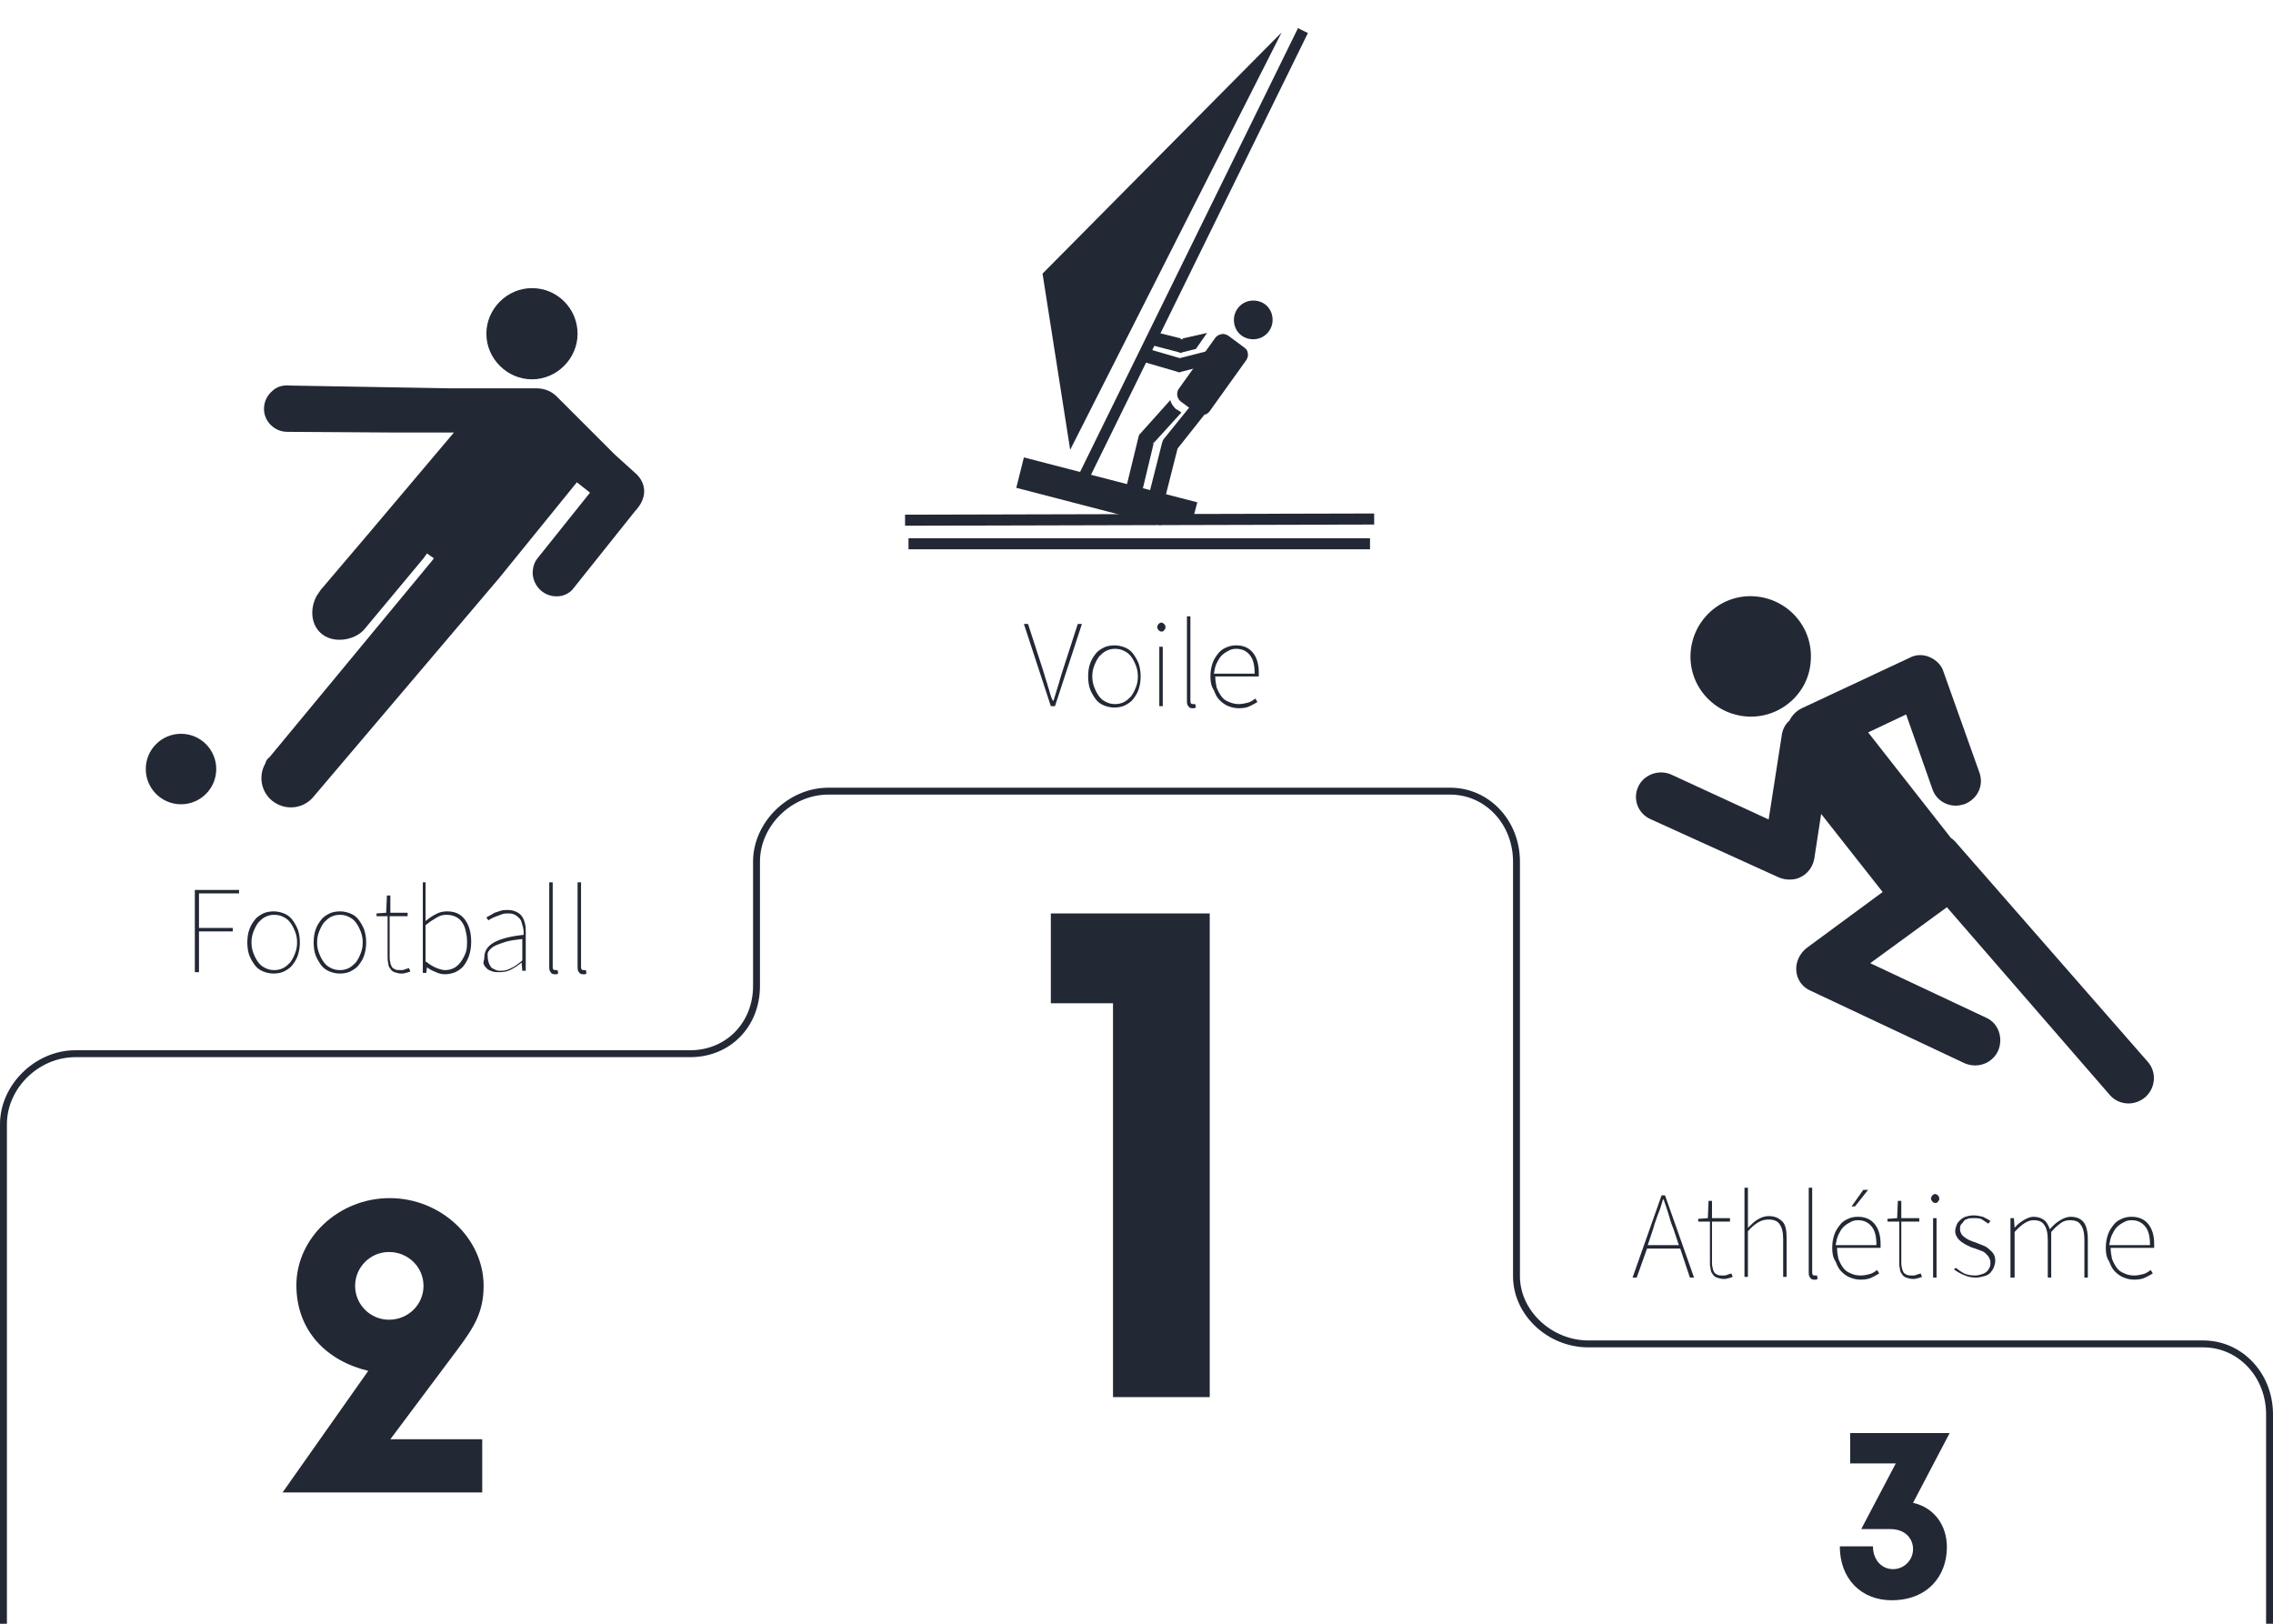 <?xml version="1.0" encoding="utf-8"?>
<!-- Generator: Adobe Illustrator 18.1.1, SVG Export Plug-In . SVG Version: 6.00 Build 0)  -->
<svg version="1.1" id="Calque_1" xmlns="http://www.w3.org/2000/svg" xmlns:xlink="http://www.w3.org/1999/xlink" x="0px" y="0px"
	 viewBox="0 0 329 235" enable-background="new 0 0 329 235" xml:space="preserve">
<g>
	<g>
		<path fill="#232835" d="M329,235h-1v-30.3c0-5.4-4-9.7-9.1-9.7h-89c-5.9,0-10.9-4.7-10.9-10.3v-60c0-5.4-4-9.7-9.1-9.7h-90
			c-5.3,0-9.9,4.5-9.9,9.7v18c0,5.9-4.3,10.3-10.1,10.3h-89c-5.3,0-9.9,4.5-9.9,9.7V235H0v-72.3C0,157,5.1,152,10.9,152h89
			c5.2,0,9.1-4,9.1-9.3v-18c0-5.7,5.1-10.7,10.9-10.7h90c5.6,0,10.1,4.7,10.1,10.7v60c0,5,4.6,9.3,9.9,9.3h89
			c5.6,0,10.1,4.7,10.1,10.7V235z"/>
		<g>
			<path fill="#232835" d="M152.1,145.2v-13h23v70h-14v-57H152.1z"/>
		</g>
		<g>
			<path fill="#232835" d="M56.4,173.4c7.4,0,13.6,5.8,13.6,12.7c0,3.8-1.4,6-3.7,9.1l-9.8,13.1h13.3v7.7H40.9l12.4-17.6
				c-5.9-1.4-10.4-5.7-10.4-12.4C42.9,179.2,49,173.4,56.4,173.4z M56.3,191c2.8,0,5-2.2,5-4.9c0-2.7-2.2-4.9-5-4.9
				c-2.7,0-4.9,2.2-4.9,4.9C51.4,188.8,53.6,191,56.3,191z"/>
		</g>
		<g>
			<path fill="#232835" d="M274.4,211.8h-6.6v-4.4h14.4l-5.3,10.1c3.1,0.7,4.9,3.3,4.9,6.4c0,4.2-2.8,7.7-8,7.7
				c-4.4,0-7.5-3.1-7.5-7.8h4.8c0,2,1.3,3.3,2.9,3.3s2.9-1.3,2.9-2.9c0-1.5-1.1-2.9-3.3-2.9h-4.2L274.4,211.8z"/>
		</g>
	</g>
	<g>
		<g>
			<g>
				<line fill="#232835" x1="188.7" y1="4.4" x2="156.8" y2="69.3"/>
				
					<rect x="136.6" y="36.1" transform="matrix(-0.441 0.898 -0.898 -0.441 281.968 -101.965)" fill="#232835" width="72.3" height="1.6"/>
			</g>
			<polygon fill="#232835" points="154.9,65.1 185.5,4.7 150.9,39.6 			"/>
			<g>
				<g>
					
						<rect x="131" y="74.4" transform="matrix(1 -2.499992e-03 2.499992e-03 1 -0.187 0.413)" fill="#232835" width="67.9" height="1.6"/>
				</g>
				<g>
					<rect x="131.5" y="77.9" fill="#232835" width="66.8" height="1.6"/>
				</g>
			</g>
			<g>
				<polygon fill="#232835" points="147.1,70.6 167.9,76 172.7,75 173.3,72.7 148.2,66.2 				"/>
			</g>
			<path fill="#232835" d="M184.2,46.3c0,1.5-1.2,2.8-2.8,2.8s-2.8-1.2-2.8-2.8c0-1.5,1.2-2.8,2.8-2.8S184.2,44.7,184.2,46.3z"/>
			<g>
				<path fill="#232835" d="M169.4,57.9l-4.3,4.8l-0.2,0.2l-0.1,0.3l-1.9,7.8l2.3,0.6l1.8-7.5l-0.2,0.2l0.3-0.5l-0.1,0.3l4-4.4
					c-0.4-0.3-0.8-0.5-0.8-0.5C169.8,58.8,169.5,58.4,169.4,57.9z"/>
				<polygon fill="#232835" points="166.9,64.3 167.1,64 167.1,63.8 				"/>
				<path fill="#232835" d="M175.1,48.1l-4,0.9l0.2,0.1l-0.5,0l0.2-0.1l-4-1l-0.5,1.9l4.2,1.1l0.2,0.1l0.2-0.1l2-0.5
					c0.9-1.3,1.6-2.3,1.6-2.3C175.1,48.1,175.1,48.1,175.1,48.1z"/>
				<polygon fill="#232835" points="171.4,49 171.2,49 170.9,49 				"/>
				<path fill="#232835" d="M170.9,58.1l2.3,1.7c0.3,0.2,0.6,0.3,1,0.2c0.3-0.1,0.6-0.2,0.8-0.5l5.3-7.4c0.2-0.3,0.3-0.6,0.2-1
					c-0.1-0.3-0.2-0.6-0.5-0.8l-2.3-1.7c-0.3-0.2-0.6-0.3-1-0.2c-0.3,0.1-0.6,0.2-0.8,0.5l-5.3,7.4
					C170.2,56.9,170.4,57.7,170.9,58.1z"/>
				<path fill="#232835" d="M176.8,48.4c0.3-0.1,0.7,0,1,0.2l2.3,1.7c0.3,0.2,0.5,0.5,0.5,0.8c0.1,0.3,0,0.7-0.2,1
					c0,0-5.3,7.4-5.3,7.4c-0.2,0.3-0.5,0.5-0.8,0.5c-0.3,0.1-0.7,0-1-0.2l-2.3-1.7c-0.6-0.4-0.7-1.2-0.3-1.8l5.3-7.4
					C176.2,48.6,176.5,48.4,176.8,48.4z"/>
			</g>
			<g>
				<polygon fill="#232835" points="178.3,49.9 170.5,51.9 171,51.9 165.5,50.3 164.9,52.2 170.4,53.8 170.7,53.9 171,53.8 
					178.7,51.8 				"/>
			</g>
			<g>
				<polygon fill="#232835" points="173,57.9 168.4,63.6 168.3,63.8 168.2,64.1 166.4,71.2 168.7,71.8 170.5,64.7 170.3,65.1 
					174.9,59.3 				"/>
			</g>
		</g>
	</g>
	<g>
		<g>
			<path fill="#232835" d="M77,54.9c3.6,0,6.6-3,6.6-6.6c0-3.6-2.9-6.6-6.6-6.6c-3.6,0-6.6,3-6.6,6.6C70.4,51.9,73.4,54.9,77,54.9z"
				/>
			<path fill="#232835" d="M92.1,68.6L89,65.8l-8.4-8.4c-0.8-0.8-1.8-1.2-3-1.2l-12.5,0L42,55.8c-0.9-0.1-1.9,0.1-2.6,0.8
				c-1.4,1.2-1.6,3.3-0.4,4.7c0.7,0.8,1.6,1.2,2.6,1.2l15.7,0.1l8.4,0L53.2,77.4l0,0l-6.8,8c-0.2,0.3-0.4,0.6-0.6,0.9
				c-1.1,2.1-0.7,4.7,1.3,5.8c1.8,1,4.5,0.4,5.7-1.1l8.5-10.2l0.5-0.7l1,0.7l-0.3,0.4L39,109.6c-0.3,0.2-0.5,0.5-0.6,0.9
				c-1.2,2.1-0.4,4.7,1.6,5.8c1.8,1,4,0.6,5.3-0.9l27-31.8l0,0l11.2-13.8l1.9,1.5l-7.6,9.5c-0.5,0.6-0.7,1.4-0.7,2.2
				c0.1,1.9,1.7,3.4,3.6,3.3c0.8,0,1.6-0.4,2.1-0.9l9.1-11.4C94.8,70.9,92.1,68.6,92.1,68.6z"/>
			<circle fill="#232835" cx="26.2" cy="111.3" r="5.1"/>
		</g>
	</g>
	<g>
		<path fill="#232835" d="M28.3,128.8h6.3v0.5h-5.8v5h4.9v0.5h-4.9v5.9h-0.6V128.8z"/>
		<path fill="#232835" d="M35.8,136.4c0-0.7,0.1-1.4,0.3-1.9c0.2-0.6,0.5-1,0.8-1.4c0.3-0.4,0.8-0.7,1.2-0.9s1-0.3,1.5-0.3
			c0.5,0,1,0.1,1.5,0.3s0.9,0.5,1.2,0.9c0.3,0.4,0.6,0.9,0.8,1.4c0.2,0.6,0.3,1.2,0.3,1.9c0,0.7-0.1,1.3-0.3,1.9
			c-0.2,0.6-0.5,1-0.8,1.4c-0.3,0.4-0.8,0.7-1.2,0.9s-1,0.3-1.5,0.3c-0.5,0-1-0.1-1.5-0.3s-0.9-0.5-1.2-0.9
			c-0.3-0.4-0.6-0.9-0.8-1.4C35.9,137.8,35.8,137.1,35.8,136.4z M36.4,136.4c0,0.6,0.1,1.1,0.3,1.6c0.2,0.5,0.4,0.9,0.7,1.3
			c0.3,0.4,0.6,0.6,1,0.8c0.4,0.2,0.8,0.3,1.3,0.3s0.9-0.1,1.3-0.3c0.4-0.2,0.7-0.5,1-0.8c0.3-0.4,0.5-0.8,0.7-1.3
			c0.2-0.5,0.3-1,0.3-1.6c0-0.6-0.1-1.1-0.3-1.6c-0.2-0.5-0.4-0.9-0.7-1.3c-0.3-0.4-0.6-0.6-1-0.8c-0.4-0.2-0.8-0.3-1.3-0.3
			s-0.9,0.1-1.3,0.3c-0.4,0.2-0.7,0.5-1,0.8c-0.3,0.4-0.5,0.8-0.7,1.3S36.4,135.8,36.4,136.4z"/>
		<path fill="#232835" d="M45.4,136.4c0-0.7,0.1-1.4,0.3-1.9c0.2-0.6,0.5-1,0.8-1.4c0.3-0.4,0.8-0.7,1.2-0.9s1-0.3,1.5-0.3
			c0.5,0,1,0.1,1.5,0.3s0.9,0.5,1.2,0.9c0.3,0.4,0.6,0.9,0.8,1.4c0.2,0.6,0.3,1.2,0.3,1.9c0,0.7-0.1,1.3-0.3,1.9
			c-0.2,0.6-0.5,1-0.8,1.4c-0.3,0.4-0.8,0.7-1.2,0.9s-1,0.3-1.5,0.3c-0.5,0-1-0.1-1.5-0.3s-0.9-0.5-1.2-0.9
			c-0.3-0.4-0.6-0.9-0.8-1.4C45.5,137.8,45.4,137.1,45.4,136.4z M45.9,136.4c0,0.6,0.1,1.1,0.3,1.6c0.2,0.5,0.4,0.9,0.7,1.3
			c0.3,0.4,0.6,0.6,1,0.8c0.4,0.2,0.8,0.3,1.3,0.3s0.9-0.1,1.3-0.3c0.4-0.2,0.7-0.5,1-0.8c0.3-0.4,0.5-0.8,0.7-1.3
			c0.2-0.5,0.3-1,0.3-1.6c0-0.6-0.1-1.1-0.3-1.6c-0.2-0.5-0.4-0.9-0.7-1.3c-0.3-0.4-0.6-0.6-1-0.8c-0.4-0.2-0.8-0.3-1.3-0.3
			s-0.9,0.1-1.3,0.3c-0.4,0.2-0.7,0.5-1,0.8c-0.3,0.4-0.5,0.8-0.7,1.3S45.9,135.8,45.9,136.4z"/>
		<path fill="#232835" d="M55.9,132.6h-1.4v-0.4l1.4-0.1l0.1-2.5h0.5v2.5H59v0.5h-2.6v5.9c0,0.3,0,0.5,0.1,0.8
			c0,0.2,0.1,0.4,0.2,0.6c0.1,0.2,0.3,0.3,0.5,0.4c0.2,0.1,0.5,0.1,0.8,0.1c0.2,0,0.4,0,0.6-0.1c0.2-0.1,0.4-0.1,0.6-0.2l0.2,0.5
			c-0.3,0.1-0.5,0.2-0.7,0.2c-0.2,0.1-0.4,0.1-0.6,0.1c-0.4,0-0.7-0.1-1-0.2c-0.3-0.1-0.5-0.3-0.6-0.5c-0.2-0.2-0.3-0.5-0.3-0.8
			c-0.1-0.3-0.1-0.6-0.1-1V132.6z"/>
		<path fill="#232835" d="M61.1,127.7h0.5v3.9l0,1.7c0.5-0.4,0.9-0.7,1.5-1c0.5-0.3,1.1-0.4,1.6-0.4c1.2,0,2,0.4,2.6,1.2
			c0.6,0.8,0.9,1.9,0.9,3.2c0,0.7-0.1,1.4-0.3,2c-0.2,0.6-0.5,1.1-0.8,1.5c-0.3,0.4-0.8,0.7-1.2,0.9c-0.5,0.2-1,0.3-1.5,0.3
			c-0.4,0-0.9-0.1-1.3-0.3c-0.5-0.2-0.9-0.4-1.3-0.7h0l-0.1,0.8h-0.5V127.7z M61.7,139.2c0.5,0.4,1,0.7,1.5,0.9
			c0.5,0.2,0.9,0.3,1.2,0.3c0.5,0,0.9-0.1,1.3-0.3s0.7-0.5,1-0.9c0.3-0.4,0.5-0.8,0.7-1.3c0.2-0.5,0.2-1.1,0.2-1.7
			c0-0.6-0.1-1.1-0.2-1.5c-0.1-0.5-0.3-0.9-0.5-1.2c-0.2-0.3-0.5-0.6-0.9-0.8c-0.4-0.2-0.8-0.3-1.4-0.3c-0.5,0-0.9,0.1-1.4,0.4
			s-1,0.6-1.6,1.1V139.2z"/>
		<path fill="#232835" d="M70.1,138.6c0-1,0.5-1.7,1.4-2.2s2.3-0.9,4.3-1.1c0-0.3,0-0.7-0.1-1.1c-0.1-0.4-0.2-0.7-0.3-1
			c-0.2-0.3-0.4-0.5-0.7-0.7s-0.6-0.3-1.1-0.3c-0.3,0-0.6,0-0.9,0.1c-0.3,0.1-0.5,0.2-0.8,0.3s-0.5,0.2-0.7,0.3
			c-0.2,0.1-0.4,0.2-0.5,0.3l-0.3-0.4c0.1-0.1,0.3-0.2,0.5-0.3s0.5-0.3,0.7-0.4c0.3-0.1,0.6-0.2,0.9-0.3c0.3-0.1,0.7-0.1,1-0.1
			c0.5,0,0.9,0.1,1.3,0.3s0.6,0.4,0.8,0.7c0.2,0.3,0.3,0.6,0.4,1c0.1,0.4,0.1,0.8,0.1,1.2v5.6h-0.5l-0.1-1.2h0
			c-0.5,0.4-0.9,0.7-1.5,1c-0.5,0.3-1.1,0.4-1.7,0.4c-0.3,0-0.7,0-1-0.1s-0.6-0.2-0.8-0.4c-0.2-0.2-0.4-0.4-0.5-0.7
			S70.1,139,70.1,138.6z M70.6,138.6c0,0.3,0.1,0.6,0.2,0.9c0.1,0.2,0.2,0.4,0.4,0.6c0.2,0.1,0.4,0.2,0.6,0.3
			c0.2,0.1,0.5,0.1,0.7,0.1c0.5,0,1-0.1,1.5-0.4c0.5-0.2,1-0.6,1.6-1.1v-3.1c-0.9,0.1-1.7,0.2-2.4,0.4c-0.6,0.2-1.2,0.4-1.6,0.6
			c-0.4,0.2-0.7,0.5-0.9,0.8S70.6,138.2,70.6,138.6z"/>
		<path fill="#232835" d="M79.5,127.7H80v12.2c0,0.4,0.1,0.5,0.4,0.5c0,0,0.1,0,0.1,0s0.1,0,0.2,0l0.1,0.5c-0.1,0-0.1,0-0.2,0.1
			c-0.1,0-0.2,0-0.3,0c-0.3,0-0.5-0.1-0.6-0.3c-0.2-0.2-0.2-0.5-0.2-0.9V127.7z"/>
		<path fill="#232835" d="M83.6,127.7h0.5v12.2c0,0.4,0.1,0.5,0.4,0.5c0,0,0.1,0,0.1,0s0.1,0,0.2,0l0.1,0.5c-0.1,0-0.1,0-0.2,0.1
			c-0.1,0-0.2,0-0.3,0c-0.3,0-0.5-0.1-0.6-0.3c-0.2-0.2-0.2-0.5-0.2-0.9V127.7z"/>
	</g>
	<g>
		<path fill="#232835" d="M148.2,90.3h0.6l2.3,7.1c0.1,0.4,0.2,0.7,0.3,1c0.1,0.3,0.2,0.6,0.3,1c0.1,0.3,0.2,0.6,0.3,1
			c0.1,0.3,0.2,0.7,0.4,1h0.1c0.1-0.4,0.2-0.7,0.3-1c0.1-0.3,0.2-0.7,0.3-1c0.1-0.3,0.2-0.6,0.3-1c0.1-0.3,0.2-0.7,0.3-1l2.3-7.1
			h0.6l-3.9,11.9h-0.6L148.2,90.3z"/>
		<path fill="#232835" d="M157.5,97.9c0-0.7,0.1-1.4,0.3-1.9c0.2-0.6,0.5-1,0.8-1.4c0.3-0.4,0.8-0.7,1.2-0.9s1-0.3,1.5-0.3
			c0.5,0,1,0.1,1.5,0.3s0.9,0.5,1.2,0.9c0.3,0.4,0.6,0.9,0.8,1.4c0.2,0.6,0.3,1.2,0.3,1.9c0,0.7-0.1,1.3-0.3,1.9
			c-0.2,0.6-0.5,1-0.8,1.4c-0.3,0.4-0.8,0.7-1.2,0.9s-1,0.3-1.5,0.3c-0.5,0-1-0.1-1.5-0.3s-0.9-0.5-1.2-0.9
			c-0.3-0.4-0.6-0.9-0.8-1.4C157.6,99.3,157.5,98.6,157.5,97.9z M158.1,97.9c0,0.6,0.1,1.1,0.3,1.6c0.2,0.5,0.4,0.9,0.7,1.3
			c0.3,0.4,0.6,0.6,1,0.8c0.4,0.2,0.8,0.3,1.3,0.3s0.9-0.1,1.3-0.3c0.4-0.2,0.7-0.5,1-0.8c0.3-0.4,0.5-0.8,0.7-1.3
			c0.2-0.5,0.3-1,0.3-1.6c0-0.6-0.1-1.1-0.3-1.6c-0.2-0.5-0.4-0.9-0.7-1.3c-0.3-0.4-0.6-0.6-1-0.8c-0.4-0.2-0.8-0.3-1.3-0.3
			s-0.9,0.1-1.3,0.3c-0.4,0.2-0.7,0.5-1,0.8c-0.3,0.4-0.5,0.8-0.7,1.3S158.1,97.3,158.1,97.9z"/>
		<path fill="#232835" d="M168.1,91.4c-0.2,0-0.3-0.1-0.4-0.2s-0.2-0.3-0.2-0.4c0-0.2,0.1-0.4,0.2-0.5c0.1-0.1,0.3-0.2,0.4-0.2
			s0.3,0.1,0.4,0.2c0.1,0.1,0.2,0.3,0.2,0.5c0,0.2-0.1,0.3-0.2,0.4C168.4,91.4,168.3,91.4,168.1,91.4z M167.8,93.6h0.5v8.6h-0.5
			V93.6z"/>
		<path fill="#232835" d="M171.8,89.2h0.5v12.2c0,0.4,0.1,0.5,0.4,0.5c0,0,0.1,0,0.1,0s0.1,0,0.2,0l0.1,0.5c-0.1,0-0.1,0-0.2,0.1
			c-0.1,0-0.2,0-0.3,0c-0.3,0-0.5-0.1-0.6-0.3c-0.2-0.2-0.2-0.5-0.2-0.9V89.2z"/>
		<path fill="#232835" d="M175.2,97.9c0-0.7,0.1-1.3,0.3-1.9s0.5-1,0.8-1.4c0.3-0.4,0.7-0.7,1.2-0.9s0.9-0.3,1.4-0.3
			c1,0,1.8,0.3,2.4,1s0.9,1.7,0.9,2.9c0,0.1,0,0.2,0,0.3s0,0.2,0,0.3h-6.3c0,0.6,0.1,1.1,0.2,1.6c0.2,0.5,0.4,0.9,0.7,1.3
			s0.6,0.6,1.1,0.8s0.9,0.3,1.4,0.3c0.5,0,0.9-0.1,1.3-0.2c0.4-0.1,0.7-0.3,1.1-0.6l0.3,0.5c-0.3,0.2-0.7,0.4-1.1,0.6
			s-0.9,0.3-1.6,0.3c-0.5,0-1-0.1-1.5-0.3c-0.5-0.2-0.9-0.5-1.3-0.9c-0.4-0.4-0.6-0.9-0.8-1.4C175.3,99.3,175.2,98.6,175.2,97.9z
			 M181.6,97.5c0-1.2-0.2-2.1-0.7-2.7s-1.1-0.9-2-0.9c-0.4,0-0.8,0.1-1.1,0.3c-0.4,0.2-0.7,0.4-1,0.7c-0.3,0.3-0.5,0.7-0.7,1.1
			c-0.2,0.4-0.3,0.9-0.4,1.5H181.6z"/>
	</g>
	<g>
		<path fill="#232835" d="M243.2,180.7h-4.8l-1.5,4.2h-0.6l4.2-11.9h0.5l4.2,11.9h-0.6L243.2,180.7z M243,180.2l-0.8-2.4
			c-0.3-0.7-0.5-1.4-0.7-2.1c-0.2-0.6-0.4-1.3-0.7-2.1h-0.1c-0.2,0.7-0.4,1.4-0.7,2.1c-0.2,0.6-0.5,1.3-0.7,2.1l-0.8,2.4H243z"/>
		<path fill="#232835" d="M247.2,176.8h-1.4v-0.4l1.4-0.1l0.1-2.5h0.5v2.5h2.6v0.5h-2.6v5.9c0,0.3,0,0.5,0.1,0.8
			c0,0.2,0.1,0.4,0.2,0.6c0.1,0.2,0.3,0.3,0.5,0.4c0.2,0.1,0.5,0.1,0.8,0.1c0.2,0,0.4,0,0.6-0.1s0.4-0.1,0.6-0.2l0.2,0.5
			c-0.3,0.1-0.5,0.2-0.7,0.2c-0.2,0.1-0.4,0.1-0.6,0.1c-0.4,0-0.7-0.1-1-0.2c-0.3-0.1-0.5-0.3-0.6-0.5c-0.2-0.2-0.3-0.5-0.3-0.8
			c-0.1-0.3-0.1-0.6-0.1-1V176.8z"/>
		<path fill="#232835" d="M252.5,171.9h0.5v3.9v1.9c0.5-0.5,0.9-0.9,1.4-1.2c0.5-0.3,1-0.5,1.6-0.5c0.9,0,1.5,0.3,2,0.8
			s0.6,1.4,0.6,2.5v5.5h-0.5v-5.5c0-1-0.2-1.7-0.5-2.1c-0.3-0.5-0.9-0.7-1.6-0.7c-0.5,0-1,0.1-1.5,0.4c-0.5,0.3-1,0.7-1.5,1.3v6.6
			h-0.5V171.9z"/>
		<path fill="#232835" d="M261.8,171.9h0.5v12.2c0,0.4,0.1,0.5,0.4,0.5c0,0,0.1,0,0.1,0s0.1,0,0.2,0l0.1,0.5c-0.1,0-0.1,0-0.2,0.1
			c-0.1,0-0.2,0-0.3,0c-0.3,0-0.5-0.1-0.6-0.3c-0.2-0.2-0.2-0.5-0.2-0.9V171.9z"/>
		<path fill="#232835" d="M265.2,180.6c0-0.7,0.1-1.3,0.3-1.9s0.5-1,0.8-1.4c0.3-0.4,0.7-0.7,1.2-0.9c0.4-0.2,0.9-0.3,1.4-0.3
			c1,0,1.8,0.3,2.4,1s0.9,1.7,0.9,2.9c0,0.1,0,0.2,0,0.3s0,0.2,0,0.3h-6.3c0,0.6,0.1,1.1,0.2,1.6c0.2,0.5,0.4,0.9,0.7,1.3
			c0.3,0.4,0.6,0.6,1.1,0.8c0.4,0.2,0.9,0.3,1.4,0.3c0.5,0,0.9-0.1,1.3-0.2c0.4-0.1,0.7-0.3,1.1-0.6l0.3,0.5
			c-0.3,0.2-0.7,0.4-1.1,0.6s-0.9,0.3-1.6,0.3c-0.5,0-1-0.1-1.5-0.3c-0.5-0.2-0.9-0.5-1.3-0.9s-0.6-0.9-0.8-1.4
			C265.3,182,265.2,181.4,265.2,180.6z M271.6,180.2c0-1.2-0.2-2.1-0.7-2.7s-1.1-0.9-2-0.9c-0.4,0-0.8,0.1-1.1,0.3
			c-0.4,0.2-0.7,0.4-1,0.7c-0.3,0.3-0.5,0.7-0.7,1.1c-0.2,0.4-0.3,0.9-0.4,1.5H271.6z M268.5,174.6H268l1.7-2.4h0.7L268.5,174.6z"/>
		<path fill="#232835" d="M274.6,176.8h-1.4v-0.4l1.4-0.1l0.1-2.5h0.5v2.5h2.6v0.5h-2.6v5.9c0,0.3,0,0.5,0.1,0.8
			c0,0.2,0.1,0.4,0.2,0.6c0.1,0.2,0.3,0.3,0.5,0.4c0.2,0.1,0.5,0.1,0.8,0.1c0.2,0,0.4,0,0.6-0.1s0.4-0.1,0.6-0.2l0.2,0.5
			c-0.3,0.1-0.5,0.2-0.7,0.2c-0.2,0.1-0.4,0.1-0.6,0.1c-0.4,0-0.7-0.1-1-0.2c-0.3-0.1-0.5-0.3-0.6-0.5c-0.2-0.2-0.3-0.5-0.3-0.8
			c-0.1-0.3-0.1-0.6-0.1-1V176.8z"/>
		<path fill="#232835" d="M280.1,174.1c-0.2,0-0.3-0.1-0.4-0.2c-0.1-0.1-0.2-0.3-0.2-0.4c0-0.2,0.1-0.4,0.2-0.5
			c0.1-0.1,0.3-0.2,0.4-0.2s0.3,0.1,0.4,0.2c0.1,0.1,0.2,0.3,0.2,0.5c0,0.2-0.1,0.3-0.2,0.4C280.4,174.1,280.3,174.1,280.1,174.1z
			 M279.8,176.3h0.5v8.6h-0.5V176.3z"/>
		<path fill="#232835" d="M283.1,183.5c0.4,0.3,0.8,0.6,1.2,0.8c0.4,0.2,1,0.3,1.6,0.3c0.4,0,0.7-0.1,1-0.2c0.3-0.1,0.5-0.2,0.7-0.4
			s0.3-0.4,0.4-0.6c0.1-0.2,0.1-0.5,0.1-0.7c0-0.3-0.1-0.5-0.2-0.7c-0.1-0.2-0.3-0.4-0.5-0.6c-0.2-0.2-0.4-0.3-0.7-0.4
			c-0.3-0.1-0.5-0.2-0.8-0.3c-0.3-0.1-0.7-0.2-1-0.4c-0.3-0.1-0.6-0.3-0.9-0.5c-0.3-0.2-0.5-0.4-0.7-0.7s-0.3-0.6-0.3-0.9
			c0-0.3,0.1-0.6,0.2-0.9c0.1-0.3,0.3-0.5,0.5-0.7c0.2-0.2,0.5-0.4,0.8-0.5c0.3-0.1,0.7-0.2,1.2-0.2c0.4,0,0.9,0.1,1.3,0.2
			c0.4,0.2,0.8,0.4,1.1,0.6l-0.3,0.4c-0.3-0.2-0.6-0.4-0.9-0.6s-0.7-0.2-1.2-0.2c-0.4,0-0.7,0-0.9,0.1c-0.3,0.1-0.5,0.2-0.6,0.4
			s-0.3,0.3-0.4,0.5c-0.1,0.2-0.1,0.4-0.1,0.6c0,0.3,0.1,0.5,0.2,0.7c0.1,0.2,0.3,0.3,0.5,0.5c0.2,0.1,0.4,0.3,0.7,0.4
			c0.2,0.1,0.5,0.2,0.8,0.3c0.3,0.1,0.7,0.3,1,0.4c0.3,0.1,0.7,0.3,0.9,0.5s0.5,0.4,0.7,0.7c0.2,0.3,0.3,0.6,0.3,1.1
			c0,0.3-0.1,0.6-0.2,0.9c-0.1,0.3-0.3,0.5-0.5,0.8c-0.2,0.2-0.5,0.4-0.9,0.5c-0.4,0.1-0.8,0.2-1.2,0.2c-0.6,0-1.2-0.1-1.8-0.4
			c-0.5-0.2-1-0.5-1.4-0.8L283.1,183.5z"/>
		<path fill="#232835" d="M291,176.3h0.5l0.1,1.4h0c0.4-0.5,0.8-0.8,1.3-1.1c0.5-0.3,1-0.5,1.4-0.5c0.7,0,1.2,0.2,1.6,0.5
			c0.4,0.3,0.6,0.8,0.8,1.3c0.5-0.6,1-1,1.5-1.3c0.5-0.3,1-0.5,1.5-0.5c0.9,0,1.5,0.3,1.9,0.8s0.6,1.4,0.6,2.5v5.5h-0.5v-5.5
			c0-1-0.2-1.7-0.5-2.1c-0.3-0.5-0.8-0.7-1.6-0.7c-0.4,0-0.9,0.1-1.3,0.4c-0.4,0.3-0.9,0.7-1.4,1.3v6.6h-0.5v-5.5
			c0-1-0.2-1.7-0.5-2.1c-0.3-0.5-0.8-0.7-1.6-0.7c-0.8,0-1.7,0.6-2.7,1.7v6.6H291V176.3z"/>
		<path fill="#232835" d="M304.8,180.6c0-0.7,0.1-1.3,0.3-1.9s0.5-1,0.8-1.4c0.3-0.4,0.7-0.7,1.2-0.9c0.4-0.2,0.9-0.3,1.4-0.3
			c1,0,1.8,0.3,2.4,1s0.9,1.7,0.9,2.9c0,0.1,0,0.2,0,0.3s0,0.2,0,0.3h-6.3c0,0.6,0.1,1.1,0.2,1.6c0.2,0.5,0.4,0.9,0.7,1.3
			c0.3,0.4,0.6,0.6,1.1,0.8c0.4,0.2,0.9,0.3,1.4,0.3c0.5,0,0.9-0.1,1.3-0.2c0.4-0.1,0.7-0.3,1.1-0.6l0.3,0.5
			c-0.3,0.2-0.7,0.4-1.1,0.6s-0.9,0.3-1.6,0.3c-0.5,0-1-0.1-1.5-0.3c-0.5-0.2-0.9-0.5-1.3-0.9s-0.6-0.9-0.8-1.4
			C304.9,182,304.8,181.4,304.8,180.6z M311.2,180.2c0-1.2-0.2-2.1-0.7-2.7s-1.1-0.9-2-0.9c-0.4,0-0.8,0.1-1.1,0.3
			c-0.4,0.2-0.7,0.4-1,0.7c-0.3,0.3-0.5,0.7-0.7,1.1c-0.2,0.4-0.3,0.9-0.4,1.5H311.2z"/>
	</g>
	<g>
		<path fill="#232835" d="M262.1,95.5c0.3-4.8-3.4-8.9-8.2-9.2c-4.8-0.3-8.9,3.4-9.2,8.2c-0.3,4.8,3.4,8.9,8.2,9.2
			C257.7,104,261.9,100.3,262.1,95.5z"/>
		<path fill="#232835" d="M239,118.6l18.5,8.4c0.5,0.2,1,0.3,1.5,0.3c0.6,0,1.2-0.1,1.7-0.4c1-0.5,1.7-1.5,1.9-2.6l1-6.5l8.9,11.3
			l-11,8.1c-1,0.8-1.6,2-1.5,3.3c0.1,1.3,0.9,2.4,2.1,2.9l22.3,10.5c0.5,0.2,1,0.3,1.5,0.3c1.4,0,2.7-0.8,3.3-2.1
			c0.8-1.8,0.1-4-1.7-4.8l-16.8-7.9l11.1-8.1l23.6,27.2c0.7,0.8,1.7,1.2,2.7,1.2c0.8,0,1.7-0.3,2.4-0.9c1.5-1.3,1.7-3.6,0.4-5.1
			L283,121.8c-0.2-0.2-0.4-0.4-0.6-0.5l-12-15.3l5.5-2.6l3.8,10.8c0.5,1.5,1.9,2.4,3.4,2.4c0.4,0,0.8-0.1,1.2-0.2
			c1.9-0.7,2.9-2.7,2.2-4.6l-5.2-14.6c-0.3-1-1.1-1.7-2-2.1c-0.9-0.4-2-0.4-2.9,0.1l-15.6,7.3c-0.8,0.4-1.4,1-1.8,1.8
			c-0.6,0.5-1,1.3-1.1,2.1l-1.9,12.2l-14.1-6.5c-1.8-0.8-4,0-4.8,1.8C236.3,115.7,237.1,117.8,239,118.6z"/>
	</g>
</g>
</svg>
